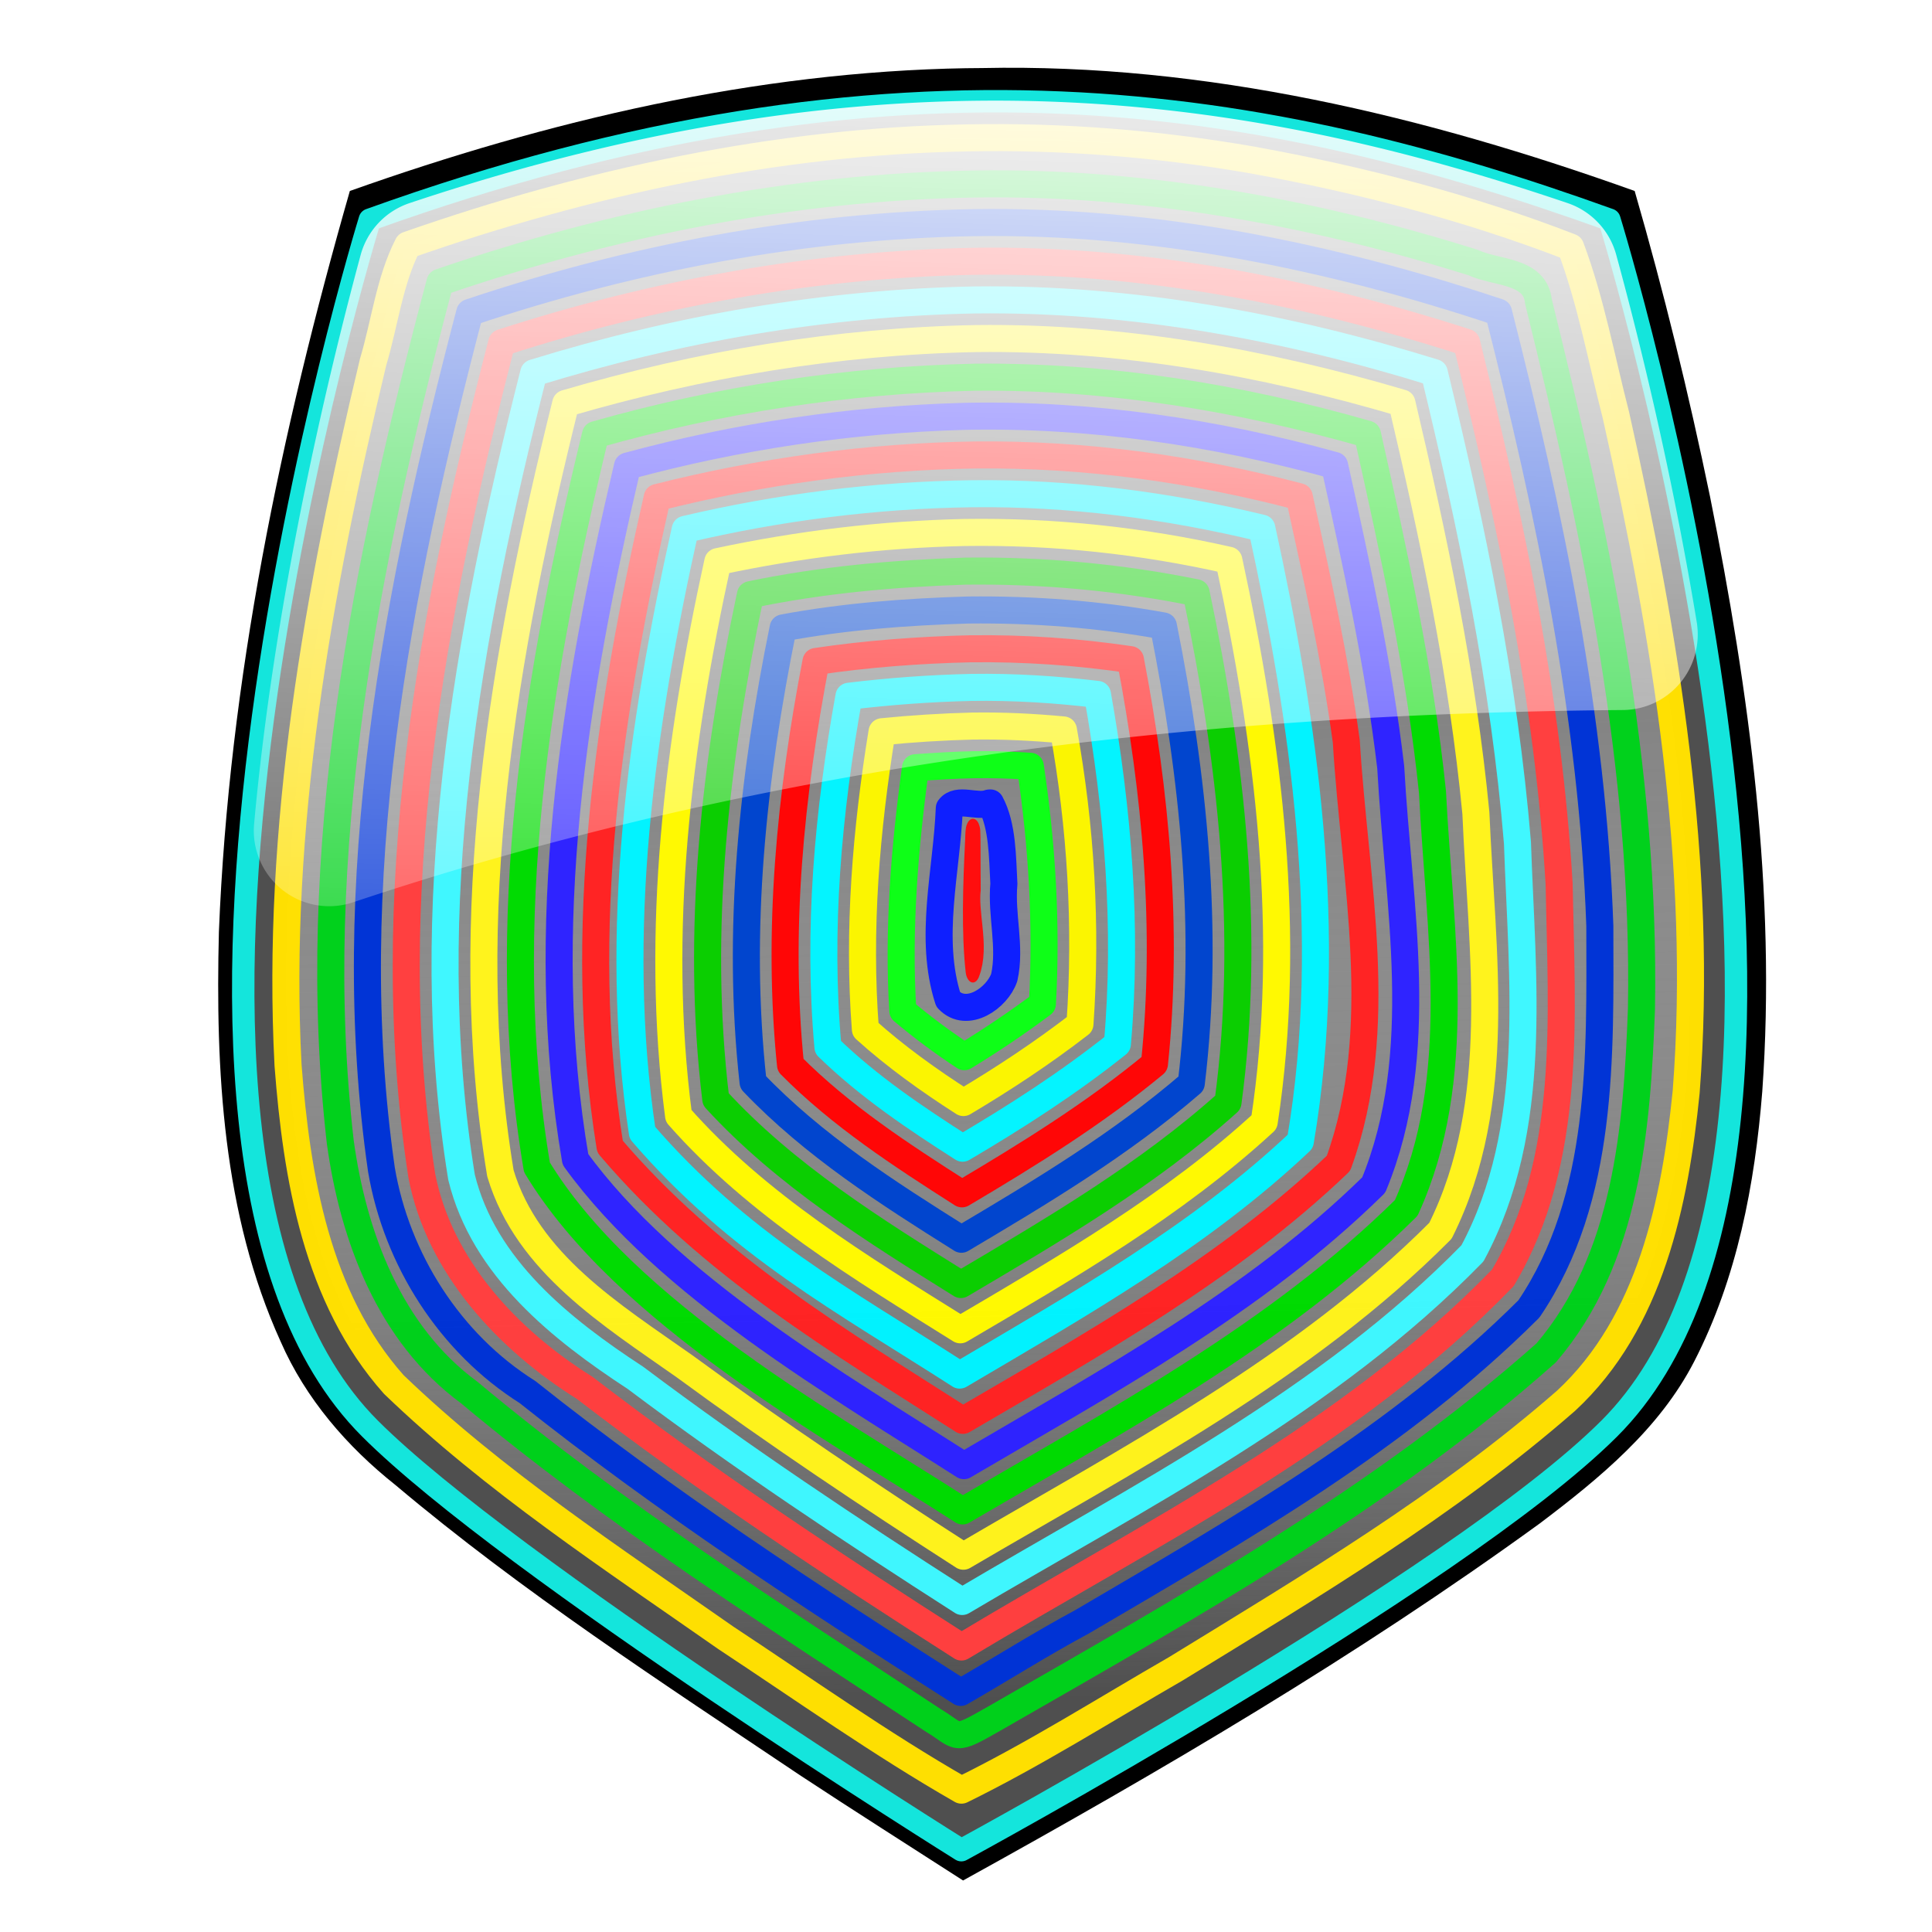 <?xml version="1.0" encoding="UTF-8" standalone="no"?>
<!-- Created with Inkscape (http://www.inkscape.org/) -->

<svg
   xmlns:dc="http://purl.org/dc/elements/1.1/"
   xmlns:cc="http://creativecommons.org/ns#"
   xmlns:rdf="http://www.w3.org/1999/02/22-rdf-syntax-ns#"
   xmlns:svg="http://www.w3.org/2000/svg"
   xmlns="http://www.w3.org/2000/svg"
   xmlns:xlink="http://www.w3.org/1999/xlink"
   xmlns:sodipodi="http://sodipodi.sourceforge.net/DTD/sodipodi-0.dtd"
   xmlns:inkscape="http://www.inkscape.org/namespaces/inkscape"
   version="1.1"
   width="500"
   height="500"
   id="svg6752"
   inkscape:version="0.48.3.1 r9886"
   sodipodi:docname="shield_addict.svg">
  <sodipodi:namedview
     pagecolor="#ffffff"
     bordercolor="#666666"
     borderopacity="1"
     objecttolerance="10"
     gridtolerance="10"
     guidetolerance="10"
     inkscape:pageopacity="0"
     inkscape:pageshadow="2"
     inkscape:window-width="1440"
     inkscape:window-height="847"
     id="namedview3183"
     showgrid="false"
     inkscape:zoom="2.5791002"
     inkscape:cx="265.36407"
     inkscape:cy="136.41709"
     inkscape:window-x="0"
     inkscape:window-y="0"
     inkscape:window-maximized="1"
     inkscape:current-layer="svg6752"
     showguides="true"
     inkscape:guide-bbox="true" />
  <defs
     id="defs3">
    <linearGradient
       x1="-7668.96"
       y1="-11707.119"
       x2="-7725.838"
       y2="-9479.424"
       id="linearGradient6634"
       xlink:href="#linearGradient6097-2"
       gradientUnits="userSpaceOnUse"
       gradientTransform="matrix(0.155,0,0,0.156,1844.889,1837.733)" />
    <linearGradient
       id="linearGradient6097-2">
      <stop
         id="stop6099-1"
         style="stop-color:#ffffff;stop-opacity:1"
         offset="0" />
      <stop
         id="stop6101-2"
         style="stop-color:#ffffff;stop-opacity:0"
         offset="1" />
    </linearGradient>
    <linearGradient
       x1="174.231"
       y1="209.902"
       x2="169.386"
       y2="310.678"
       id="linearGradient6642"
       xlink:href="#linearGradient6636"
       gradientUnits="userSpaceOnUse"
       gradientTransform="matrix(2.923,0,0,2.923,151.161,-508.915)" />
    <linearGradient
       id="linearGradient6636">
      <stop
         id="stop6638"
         style="stop-color:#808080;stop-opacity:1;"
         offset="0" />
      <stop
         id="stop6640"
         style="stop-color:#ffffff;stop-opacity:0;"
         offset="1" />
    </linearGradient>
    <filter
       color-interpolation-filters="sRGB"
       id="filter6357">
      <feGaussianBlur
         id="feGaussianBlur6359"
         stdDeviation="0.782" />
    </filter>
    <linearGradient
       x1="-7668.96"
       y1="-11707.119"
       x2="-7725.838"
       y2="-9479.424"
       id="linearGradient5510"
       xlink:href="#linearGradient6097-2"
       gradientUnits="userSpaceOnUse"
       gradientTransform="matrix(0.153,0,0,0.153,1328.021,1818.242)" />
    <linearGradient
       id="linearGradient6779">
      <stop
         id="stop6781"
         style="stop-color:#ffffff;stop-opacity:1"
         offset="0" />
      <stop
         id="stop6783"
         style="stop-color:#ffffff;stop-opacity:0"
         offset="1" />
    </linearGradient>
    <linearGradient
       x1="-109.174"
       y1="163.158"
       x2="-113.285"
       y2="341.307"
       id="linearGradient5529"
       xlink:href="#linearGradient5522"
       gradientUnits="userSpaceOnUse"
       gradientTransform="matrix(2.923,0,0,2.923,471.277,-454.586)" />
    <linearGradient
       id="linearGradient5522">
      <stop
         id="stop5524"
         style="stop-color:#ffffff;stop-opacity:1"
         offset="0" />
      <stop
         id="stop5526"
         style="stop-color:#ffffff;stop-opacity:0"
         offset="1" />
    </linearGradient>
    <linearGradient
       x1="-109.174"
       y1="163.158"
       x2="-113.285"
       y2="341.307"
       id="linearGradient6886"
       xlink:href="#linearGradient5522"
       gradientUnits="userSpaceOnUse"
       gradientTransform="matrix(2.923,0,0,2.923,471.277,-454.586)" />
    <linearGradient
       x1="-7668.96"
       y1="-11707.119"
       x2="-7725.838"
       y2="-9479.424"
       id="linearGradient6888"
       xlink:href="#linearGradient6097-2"
       gradientUnits="userSpaceOnUse"
       gradientTransform="matrix(0.153,0,0,0.153,1328.021,1818.242)" />
    <linearGradient
       x1="174.231"
       y1="209.902"
       x2="169.386"
       y2="310.678"
       id="linearGradient6890"
       xlink:href="#linearGradient6636"
       gradientUnits="userSpaceOnUse"
       gradientTransform="matrix(2.923,0,0,2.923,151.161,-508.915)" />
    <linearGradient
       x1="-7668.96"
       y1="-11707.119"
       x2="-7725.838"
       y2="-9479.424"
       id="linearGradient6892"
       xlink:href="#linearGradient6097-2"
       gradientUnits="userSpaceOnUse"
       gradientTransform="matrix(0.155,0,0,0.156,1844.889,1837.733)" />
    <linearGradient
       x1="-7668.96"
       y1="-11707.119"
       x2="-7725.838"
       y2="-9479.424"
       id="linearGradient6616"
       xlink:href="#linearGradient6097-2-7"
       gradientUnits="userSpaceOnUse"
       gradientTransform="matrix(0.151,0,0,0.145,1322.881,1735.931)" />
    <linearGradient
       id="linearGradient6097-2-7">
      <stop
         id="stop6099-1-4"
         style="stop-color:#ffffff;stop-opacity:1"
         offset="0" />
      <stop
         id="stop6101-2-0"
         style="stop-color:#ffffff;stop-opacity:0"
         offset="1" />
    </linearGradient>
    <linearGradient
       x1="-37.011"
       y1="439.556"
       x2="-36.042"
       y2="558.743"
       id="linearGradient6624"
       xlink:href="#linearGradient6618"
       gradientUnits="userSpaceOnUse"
       gradientTransform="matrix(2.763,0,0,2.763,252.312,-1023.769)" />
    <linearGradient
       id="linearGradient6618">
      <stop
         id="stop6620"
         style="stop-color:#00e4c6;stop-opacity:1"
         offset="0" />
      <stop
         id="stop6622"
         style="stop-color:#00e4c6;stop-opacity:0"
         offset="1" />
    </linearGradient>
    <filter
       color-interpolation-filters="sRGB"
       id="filter6357-4">
      <feGaussianBlur
         id="feGaussianBlur6359-6"
         stdDeviation="0.782" />
    </filter>
    <linearGradient
       x1="-7668.96"
       y1="-11707.119"
       x2="-7725.838"
       y2="-9479.424"
       id="linearGradient6596"
       xlink:href="#linearGradient6097-2-7"
       gradientUnits="userSpaceOnUse"
       gradientTransform="matrix(0.147,0,0,0.147,1767.859,1749.002)" />
    <linearGradient
       id="linearGradient6915">
      <stop
         id="stop6917"
         style="stop-color:#ffffff;stop-opacity:1"
         offset="0" />
      <stop
         id="stop6919"
         style="stop-color:#ffffff;stop-opacity:0"
         offset="1" />
    </linearGradient>
    <linearGradient
       x1="150.975"
       y1="434.711"
       x2="152.913"
       y2="530.642"
       id="linearGradient6604"
       xlink:href="#linearGradient6598"
       gradientUnits="userSpaceOnUse"
       gradientTransform="matrix(2.763,0,0,2.763,198.759,-986.282)" />
    <linearGradient
       id="linearGradient6598">
      <stop
         id="stop6600"
         style="stop-color:#ff0021;stop-opacity:1;"
         offset="0" />
      <stop
         id="stop6602"
         style="stop-color:#ff0018;stop-opacity:0;"
         offset="1" />
    </linearGradient>
    <linearGradient
       x1="-37.011"
       y1="439.556"
       x2="-36.042"
       y2="558.743"
       id="linearGradient7022"
       xlink:href="#linearGradient6618"
       gradientUnits="userSpaceOnUse"
       gradientTransform="matrix(2.763,0,0,2.763,252.312,-1023.769)" />
    <linearGradient
       x1="-7668.96"
       y1="-11707.119"
       x2="-7725.838"
       y2="-9479.424"
       id="linearGradient7024"
       xlink:href="#linearGradient6097-2-7"
       gradientUnits="userSpaceOnUse"
       gradientTransform="matrix(0.151,0,0,0.145,1322.881,1735.931)" />
    <linearGradient
       x1="150.975"
       y1="434.711"
       x2="152.913"
       y2="530.642"
       id="linearGradient7026"
       xlink:href="#linearGradient6598"
       gradientUnits="userSpaceOnUse"
       gradientTransform="matrix(2.763,0,0,2.763,198.759,-986.282)" />
    <linearGradient
       x1="-7668.96"
       y1="-11707.119"
       x2="-7725.838"
       y2="-9479.424"
       id="linearGradient7028"
       xlink:href="#linearGradient6097-2-7"
       gradientUnits="userSpaceOnUse"
       gradientTransform="matrix(0.147,0,0,0.147,1767.859,1749.002)" />
    <linearGradient
       inkscape:collect="always"
       xlink:href="#linearGradient6636"
       id="linearGradient3215"
       gradientUnits="userSpaceOnUse"
       gradientTransform="matrix(2.763,0,0,2.763,198.759,-986.282)"
       x1="150.975"
       y1="434.711"
       x2="152.913"
       y2="530.642" />
    <linearGradient
       inkscape:collect="always"
       xlink:href="#linearGradient6097-2-7"
       id="linearGradient3217"
       gradientUnits="userSpaceOnUse"
       gradientTransform="matrix(0.147,0,0,0.147,1767.859,1749.002)"
       x1="-7668.96"
       y1="-11707.119"
       x2="-7725.838"
       y2="-9479.424" />
    <linearGradient
       inkscape:collect="always"
       xlink:href="#linearGradient6636-2"
       id="linearGradient3215-7"
       gradientUnits="userSpaceOnUse"
       gradientTransform="matrix(2.763,0,0,2.763,198.759,-986.282)"
       x1="150.975"
       y1="434.711"
       x2="152.913"
       y2="530.642" />
    <linearGradient
       id="linearGradient6636-2">
      <stop
         id="stop6638-4"
         style="stop-color:#808080;stop-opacity:1;"
         offset="0" />
      <stop
         id="stop6640-6"
         style="stop-color:#ffffff;stop-opacity:0;"
         offset="1" />
    </linearGradient>
    <linearGradient
       y2="530.642"
       x2="152.913"
       y1="434.711"
       x1="150.975"
       gradientTransform="matrix(2.763,0,0,2.763,198.759,-986.282)"
       gradientUnits="userSpaceOnUse"
       id="linearGradient3841"
       xlink:href="#linearGradient6636-2"
       inkscape:collect="always" />
    <linearGradient
       inkscape:collect="always"
       xlink:href="#linearGradient6636"
       id="linearGradient3921"
       gradientUnits="userSpaceOnUse"
       gradientTransform="matrix(2.763,0,0,2.763,198.759,-986.282)"
       x1="150.975"
       y1="434.711"
       x2="152.913"
       y2="530.642" />
  </defs>
  <path
     d="m 154.366,377.77 c -19.775,0.33 -39.179,4.907 -57.75,11.5 -6.479,22.615 -11.322,45.84 -12.266,69.404 -0.322,12.958 0.349,26.404 5.785,38.371 2.336,5.345 6.211,9.83 10.761,13.441 11.896,10.028 24.968,18.507 37.869,27.167 5.065,3.336 10.189,6.583 15.288,9.867 18.551,-10.25 36.861,-20.987 54.018,-33.443 5.604,-4.233 11.216,-8.845 14.467,-15.175 4.02,-7.817 5.68,-16.592 6.373,-25.276 1.334,-18.694 -1.228,-37.441 -4.892,-55.729 -1.99,-9.627 -4.328,-19.182 -7.059,-28.626 -19.605,-7.023 -40.185,-11.963 -61.129,-11.514 -0.488,0.005 -0.976,0.009 -1.465,0.014 z"
     transform="matrix(2.763,0,0,2.763,-176.409,-1026.129)"
     id="path6734"
     style="fill:#000000;fill-opacity:1;stroke:none;filter:url(#filter6357-4)"
     inkscape:connector-curvature="0" />
  <path
     d="m 470.88,96.702 c 136.909,-49.245 233.078,-31.558 320.802,0 0,0 73.731,239.084 0,312.816 -39.533,39.533 -167.722,109.153 -167.722,109.153 0,0 -116.999,-73.071 -153.08,-109.153 -73.731,-73.731 0,-312.816 0,-312.816 z"
     id="path6588"
     style="fill:#4f4f4f;fill-opacity:1;stroke:#14e5dc;stroke-width:5.799;stroke-linecap:round;stroke-linejoin:round;stroke-miterlimit:4;stroke-opacity:1"
     inkscape:connector-curvature="0"
     transform="translate(-375.167,-39.848)" />
  <path
     style="fill:url(#linearGradient3921);fill-opacity:1;stroke:#ffe001;stroke-width:7;stroke-linecap:round;stroke-linejoin:round;stroke-miterlimit:4;stroke-opacity:0.995;stroke-dasharray:none"
     d="m 626.625,75.531 c -49.421,0.869 -98.21,11.452 -144.75,27.719 -4.724,9.188 -5.985,20.284 -8.989,30.321 -14.258,59.451 -25.213,120.524 -22.012,181.927 2.221,28.968 7.402,60.237 27.375,82.658 25.926,24.947 56.432,44.934 85.955,65.584 20.16,13.301 40.098,27.447 60.942,39.393 18.888,-9.262 37.099,-20.807 55.485,-31.4 34.804,-21.34 70.135,-42.426 100.974,-69.352 21.883,-20.245 28.227,-51.453 31.102,-79.908 4.55,-58.913 -5.369,-117.898 -18.173,-175.175 -3.741,-14.488 -6.503,-29.615 -11.725,-43.49 C 756.419,93.56 728.434,86.333 700.452,81.259 676.096,77.031 651.357,75.035 626.625,75.531 z"
     id="path6590"
     inkscape:connector-curvature="0"
     transform="translate(-376.331,-39.848)" />
  <path
     style="fill:none;stroke:#00d11c;stroke-width:7;stroke-linecap:round;stroke-linejoin:round;stroke-miterlimit:4;stroke-opacity:0.995;stroke-dasharray:none"
     d="m 629.312,87.469 c -47.24,0.713 -93.97,10.159 -138.531,25.438 -19.189,72.222 -34.397,147.453 -25.812,222.438 3.358,24.519 12.79,49.768 33.406,64.906 37.621,31.478 79.159,57.925 120.153,84.885 7.002,4.245 4.898,5.638 15.643,-0.491 49.493,-28.448 100.185,-56.701 142.891,-94.675 20.884,-24.429 23.517,-58.224 24.656,-89.062 1.11,-62.057 -11.836,-123.13 -26.656,-183 -0.801,-8.192 -10.951,-7.322 -16.844,-10.094 C 716.621,94.756 673.098,86.801 629.312,87.469 z"
     id="path6590-1"
     inkscape:connector-curvature="0"
     transform="translate(-376.912,-39.848)"
     sodipodi:nodetypes="ccccccccccc" />
  <path
     style="fill:none;stroke:#0034d6;stroke-width:7;stroke-linecap:round;stroke-linejoin:round;stroke-miterlimit:4;stroke-opacity:0.995;stroke-dasharray:none"
     d="m 629.469,97.469 c -44.401,0.764 -88.411,9.172 -130.406,23.25 -18.869,72.015 -33.601,147.303 -22.85,221.858 3.96,23.259 17.728,44.894 37.782,57.521 35.548,28.305 73.734,53.278 112.13,77.745 10.482,-6.03 20.661,-12.498 31.34,-18.239 40.704,-23.896 82.211,-47.556 115.725,-81.024 C 792.688,349.737 791.567,313.13 791.531,279.5 789.655,225.65 778.527,172.712 765.312,120.656 721.678,106.094 675.779,96.733 629.469,97.469 z"
     id="path6590-1-4"
     inkscape:connector-curvature="0"
     transform="translate(-377.494,-39.848)" />
  <path
     style="fill:none;stroke:#ff4040;stroke-width:7;stroke-linecap:round;stroke-linejoin:round;stroke-miterlimit:4;stroke-opacity:0.995;stroke-dasharray:none"
     d="m 629.656,107.469 c -41.575,0.775 -82.859,8.268 -122.312,21.062 -18.111,69.973 -31.866,143.306 -20.688,215.594 4.525,23.513 22.24,42.442 42.115,54.877 31.241,24.023 64.336,45.87 97.541,67.091 48.488,-29.181 100.501,-54.556 140.114,-95.541 C 784.569,339.993 781.608,302.913 781,268.688 c -2.795,-47.505 -12.576,-94.191 -23.969,-140.219 -41.049,-13.261 -84.029,-21.64 -127.375,-21 z"
     id="path6590-1-4-7"
     inkscape:connector-curvature="0"
     transform="translate(-377.494,-39.848)" />
  <path
     style="fill:none;stroke:#40f7ff;stroke-width:7;stroke-linecap:round;stroke-linejoin:round;stroke-miterlimit:4;stroke-opacity:0.995;stroke-dasharray:none"
     d="m 629.969,117.469 c -38.811,0.716 -77.359,7.464 -114.344,18.875 -17.173,67.609 -29.977,138.456 -18.688,208.156 5.721,23.453 25.815,39.377 45.036,51.952 27.268,20.486 55.793,39.458 84.526,57.861 45.877,-27.16 94.586,-51.683 132.062,-90.094 17.438,-32.408 12.841,-70.737 11.65,-106.243 -3.372,-41.119 -11.82,-81.655 -21.525,-121.694 -38.343,-11.904 -78.385,-19.304 -118.719,-18.812 z"
     id="path6590-1-4-7-4"
     inkscape:connector-curvature="0"
     transform="translate(-377.494,-39.848)" />
  <path
     style="fill:none;stroke:#fff31d;stroke-width:7;stroke-linecap:round;stroke-linejoin:round;stroke-miterlimit:4;stroke-opacity:0.995;stroke-dasharray:none"
     d="M 630.219,127.469 C 594.192,128.127 558.371,134.153 523.906,144.25 507.819,209.02 495.996,276.868 507,343.5 c 6.972,23.302 28.907,36.708 47.666,49.955 23.473,17.226 47.703,33.411 72.147,49.139 42.985,-25.241 88.13,-48.706 123.469,-84.219 16.661,-33.364 10.696,-72.092 9.17,-108.083 -3.427,-35.793 -10.917,-71.177 -19.139,-106.135 -35.642,-10.539 -72.751,-17.15 -110.094,-16.688 z"
     id="path6590-1-4-7-4-8"
     inkscape:connector-curvature="0"
     transform="translate(-377.494,-39.848)" />
  <path
     style="fill:none;stroke:#00db02;stroke-width:7;stroke-linecap:round;stroke-linejoin:round;stroke-miterlimit:4;stroke-opacity:0.995;stroke-dasharray:none"
     d="m 630.438,137.469 c -33.256,0.711 -66.285,5.788 -98.25,14.875 -14.982,61.646 -25.808,126.376 -15.156,189.594 22.708,37.535 76.038,66.976 110.156,88.938 39.998,-23.437 81.671,-45.65 114.812,-78.406 15.343,-33.764 8.569,-71.859 6.799,-107.651 -3.213,-31.224 -10.019,-62.088 -16.831,-92.599 -32.991,-9.463 -67.159,-15.089 -101.531,-14.75 z"
     id="path6590-1-4-7-4-8-3"
     inkscape:connector-curvature="0"
     transform="translate(-378.075,-39.848)"
     sodipodi:nodetypes="cccccccc" />
  <path
     style="fill:none;stroke:#2f24ff;stroke-width:7;stroke-linecap:round;stroke-linejoin:round;stroke-miterlimit:4;stroke-opacity:0.995;stroke-dasharray:none"
     d="m 627.844,147.594 c -29.541,0.785 -58.89,5.149 -87.375,12.875 -13.724,58.445 -23.745,119.562 -13.469,179.438 23.793,32.92 68.351,58.654 100.531,79.25 36.969,-21.726 75.259,-42.344 106.062,-72.625 14.106,-34.208 6.341,-72.265 4.402,-108.117 -3.099,-26.259 -8.826,-52.252 -14.527,-78.102 -31.066,-8.64 -63.288,-13.385 -95.625,-12.719 z"
     id="path6590-1-4-7-4-8-3-2"
     inkscape:connector-curvature="0"
     transform="translate(-378.075,-39.848)"
     sodipodi:nodetypes="cccccccc" />
  <path
     style="fill:none;stroke:#ff2424;stroke-width:7;stroke-linecap:round;stroke-linejoin:round;stroke-miterlimit:4;stroke-opacity:0.995;stroke-dasharray:none"
     d="m 631.156,157.594 c -27.814,0.396 -55.5,4.225 -82.406,11 -12.449,54.789 -21.273,111.945 -12.219,168 26.288,30.926 59.677,50.576 91.312,70.844 33.921,-19.837 68.706,-39.263 97.219,-66.531 12.743,-35.022 4.17,-73.002 2.017,-109.178 -2.897,-21.313 -7.551,-42.331 -12.173,-63.322 -27.32,-7.207 -55.474,-11.104 -83.75,-10.812 z"
     id="path6590-1-4-7-4-8-3-2-0"
     inkscape:connector-curvature="0"
     transform="translate(-378.657,-39.848)"
     sodipodi:nodetypes="cccccccc" />
  <path
     style="fill:none;stroke:#01f3ff;stroke-width:7;stroke-linecap:round;stroke-linejoin:round;stroke-miterlimit:4;stroke-opacity:0.995;stroke-dasharray:none"
     d="m 631.438,167.625 c -25.027,0.328 -49.985,3.497 -74.281,9.219 C 545.81,227.875 538.235,280.9 546.062,333 c 25.019,29.022 52.359,43.577 82.125,62.719 30.811,-18.185 62.146,-35.85 88.156,-60.469 9.17,-53.941 0.751,-109.573 -9.969,-158.719 -24.474,-5.912 -49.676,-9.201 -74.938,-8.906 z"
     id="path6590-1-4-7-4-8-3-2-0-2"
     inkscape:connector-curvature="0"
     transform="translate(-379.82,-39.848)"
     sodipodi:nodetypes="ccccccc" />
  <path
     style="fill:none;stroke:#fff901;stroke-width:7;stroke-linecap:round;stroke-linejoin:round;stroke-miterlimit:4;stroke-opacity:0.995;stroke-dasharray:none"
     d="m 629.438,177.656 c -21.496,0.464 -42.824,3.043 -63.844,7.531 -10.28,46.916 -16.422,95.555 -10.156,143.438 20.393,23.146 46.953,39.163 72.906,55.375 27.432,-16.14 55.24,-32.217 78.656,-53.781 7.387,-48.424 1.119,-97.819 -9.156,-145.375 -22.439,-5.088 -45.387,-7.543 -68.406,-7.188 z"
     id="path6590-1-4-7-4-8-3-2-0-2-7"
     inkscape:connector-curvature="0"
     transform="translate(-379.82,-39.848)" />
  <path
     style="fill:none;stroke:#0bce00;stroke-width:7;stroke-linecap:round;stroke-linejoin:round;stroke-miterlimit:4;stroke-opacity:0.995;stroke-dasharray:none"
     d="m 629.75,187.656 c -18.727,0.603 -37.374,2.262 -55.719,6.094 -9.059,42.777 -14.251,86.904 -8.969,130.562 17.99,19.628 40.937,33.936 63.438,47.969 24.08,-14.215 48.406,-28.497 69.125,-47.125 5.95,-43.965 0.813,-88.706 -8.25,-131.906 -19.609,-3.99 -39.59,-5.824 -59.625,-5.594 z"
     id="path6590-1-4-7-4-8-3-2-0-2-7-2"
     inkscape:connector-curvature="0"
     transform="translate(-379.82,-39.848)" />
  <path
     style="fill:none;stroke:#0045ce;stroke-width:7;stroke-linecap:round;stroke-linejoin:round;stroke-miterlimit:4;stroke-opacity:0.995;stroke-dasharray:none"
     d="m 630.406,197.719 c -16.073,0.47 -32.12,1.68 -47.906,4.625 -7.84,38.571 -12.145,78.275 -7.781,117.594 15.643,16.396 34.871,28.673 53.906,40.625 20.671,-12.246 41.277,-24.615 59.5,-40.344 4.782,-39.544 0.541,-79.522 -7.219,-118.375 -16.619,-3.024 -33.569,-4.313 -50.5,-4.125 z"
     id="path6590-1-4-7-4-8-3-2-0-2-7-2-2"
     inkscape:connector-curvature="0"
     transform="translate(-379.82,-39.848)" />
  <path
     style="fill:none;stroke:#ff0606;stroke-width:7;stroke-linecap:round;stroke-linejoin:round;stroke-miterlimit:4;stroke-opacity:0.995;stroke-dasharray:none;fill-opacity:1"
     d="m 630.906,207.75 c -13.355,0.323 -26.741,1.324 -39.906,3.281 -6.594,34.314 -10.147,69.519 -6.594,104.438 13.05,13.171 28.767,23.386 44.375,33.344 17.242,-10.214 34.352,-20.822 49.812,-33.625 3.643,-34.955 0.361,-70.256 -6.219,-104.625 -13.675,-2.027 -27.591,-2.999 -41.469,-2.812 z"
     id="path6590-1-4-7-4-8-3-2-0-2-7-2-2-3"
     inkscape:connector-curvature="0"
     transform="translate(-379.82,-39.848)" />
  <path
     style="fill:none;stroke:#04f4ff;stroke-width:7;stroke-linecap:round;stroke-linejoin:round;stroke-miterlimit:4;stroke-opacity:0.995;stroke-dasharray:none"
     d="m 631.219,217.75 c -10.592,0.236 -21.17,1.015 -31.688,2.281 -5.387,29.882 -8.171,60.45 -5.438,90.812 10.473,10.187 22.601,18.33 34.844,26.156 13.916,-8.2 27.419,-16.875 40.062,-26.969 2.683,-30.232 0.138,-60.692 -5.156,-90.469 -10.82,-1.293 -21.725,-1.985 -32.625,-1.812 z"
     id="path6590-1-4-7-4-8-3-2-0-2-7-2-2-3-4"
     inkscape:connector-curvature="0"
     transform="translate(-379.82,-39.848)" />
  <path
     style="fill:none;stroke:#fbf500;stroke-width:7;stroke-linecap:round;stroke-linejoin:round;stroke-miterlimit:4;stroke-opacity:0.995;stroke-dasharray:none"
     d="m 631.531,227.75 c -7.827,0.198 -15.647,0.688 -23.438,1.469 -4.118,25.358 -6.298,51.244 -4.312,77.031 7.868,7.088 16.477,13.23 25.375,18.938 10.446,-6.205 20.523,-12.876 30.156,-20.312 1.781,-25.446 0.234,-51.068 -4.281,-76.125 -7.807,-0.736 -15.657,-1.119 -23.5,-1 z"
     id="path6590-1-4-7-4-8-3-2-0-2-7-2-2-3-4-0"
     inkscape:connector-curvature="0"
     transform="translate(-379.82,-39.848)" />
  <path
     style="fill:none;stroke:#0eff17;stroke-width:7;stroke-linecap:round;stroke-linejoin:round;stroke-miterlimit:4;stroke-opacity:0.995;stroke-dasharray:none"
     d="m 631.812,237.75 c -5.028,0.102 -10.048,0.419 -15.062,0.781 -2.835,20.775 -4.565,41.914 -3.281,62.938 5.109,4.292 10.345,8.187 15.906,11.844 6.942,-4.23 13.706,-8.777 20.219,-13.656 1.162,-20.533 -0.084,-41.23 -3.125,-61.5 -4.877,-0.331 -9.768,-0.48 -14.656,-0.406 z"
     id="path6590-1-4-7-4-8-3-2-0-2-7-2-2-3-4-0-2"
     inkscape:connector-curvature="0"
     transform="translate(-379.82,-39.848)" />
  <path
     style="fill:none;stroke:#0e1fff;stroke-width:7;stroke-linecap:round;stroke-linejoin:round;stroke-miterlimit:4;stroke-opacity:0.995;stroke-dasharray:none"
     d="m 635.719,247.688 c -3.145,1.207 -8.085,-1.537 -10.219,1.312 -0.652,16.388 -5.412,33.59 -0.281,49.531 4.829,5.093 12.704,-0.411 14.5,-5.719 1.772,-7.896 -0.835,-16.137 -0.094,-24.219 -0.378,-6.939 -0.302,-15.048 -3.469,-20.938 l -0.156,0 -0.281,0.031 z"
     id="path6590-1-4-7-4-8-3-2-0-2-7-2-2-3-4-0-2-4"
     inkscape:connector-curvature="0"
     transform="translate(-379.82,-39.848)" />
  <path
     d="m 632.132,65.891 c -44.828,0.066 -94.349,7.604 -150.979,26.523 a 19.501,19.553 0 0 0 -12.658,13.436 c -7.194,26.619 -22.005,86.122 -27.562,147.2 a 19.501,19.553 0 0 0 25.582,20.322 c 107.332,-35.831 217.427,-48.839 328.696,-49.773 a 19.501,19.553 0 0 0 19.072,-22.74 c -6.773,-41.087 -15.698,-76.305 -20.846,-95.101 A 19.501,19.553 0 0 0 780.879,92.414 C 735.032,76.882 686.931,65.811 632.132,65.891 z"
     id="path6592"
     style="fill:url(#linearGradient3217);fill-opacity:1;stroke:none"
     inkscape:connector-curvature="0"
     transform="translate(-375.167,-39.848)" />
  <path
     style="fill:none;stroke:#ff0e0e;stroke-width:3.779;stroke-linecap:round;stroke-linejoin:round;stroke-miterlimit:4;stroke-opacity:0.995;stroke-dasharray:none"
     d="m 631.438,272.375 c -0.522,5.997 -0.913,13.104 0.156,18.531 2.403,-3.46 -0.693,-8.189 0.188,-12.156 -0.183,-0.699 0.051,-12.891 -0.344,-6.375 z"
     id="path6590-1-4-7-4-8-3-2-0-2-7-2-2-3-4-0-2-4-3"
     inkscape:connector-curvature="0"
     transform="matrix(1,0,0,1.75,-379.82,-258.119)" />
</svg>

